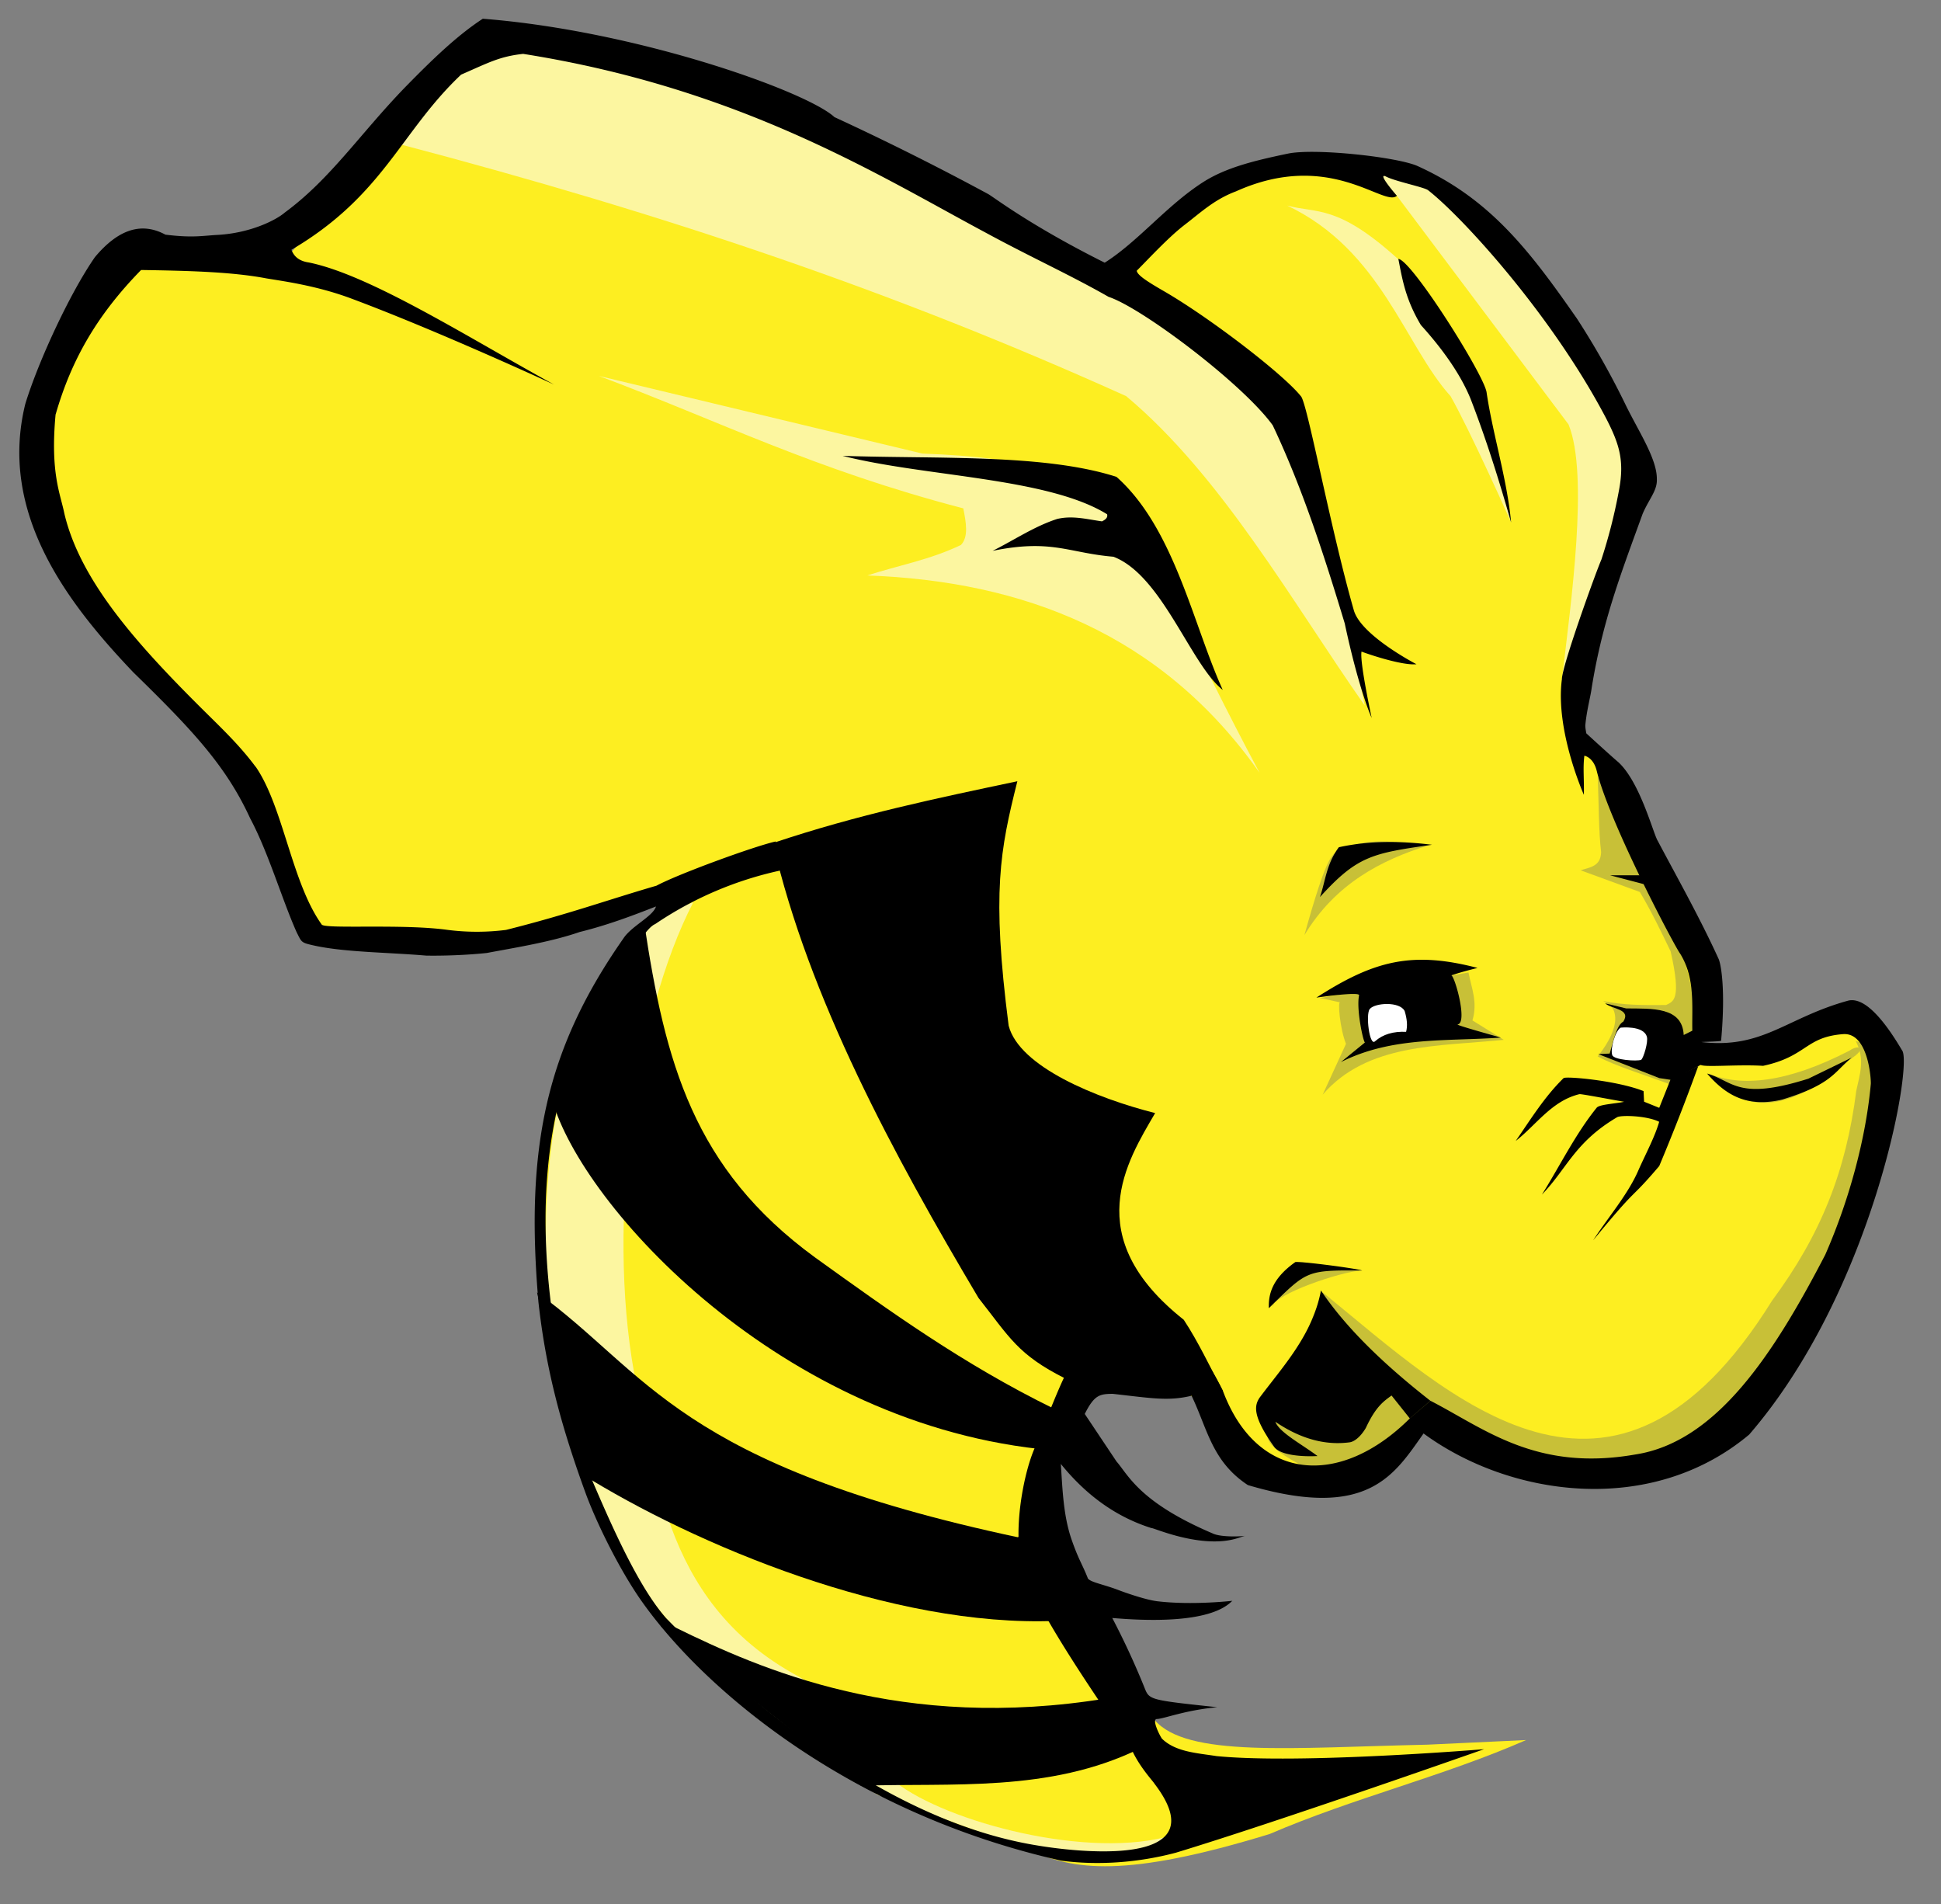 <?xml version="1.0" standalone="no"?><!DOCTYPE svg PUBLIC "-//W3C//DTD SVG 1.1//EN" "http://www.w3.org/Graphics/SVG/1.1/DTD/svg11.dtd"><svg t="1705543402336" class="icon" viewBox="0 0 1044 1024" version="1.1" xmlns="http://www.w3.org/2000/svg" p-id="1698" xmlns:xlink="http://www.w3.org/1999/xlink" width="203.906" height="200"><rect x="0" y="0" width="1044" height="1024" fill="#808080" stroke="none"/><path d="M590.413 148.11C581.543 123.765 275.741 4.91 271.845 17.945c-56.149 14.635-79.004 79.353-117.62 120.344l-85.784-4.91C30.666 181.989 10.836 231.612 24.33 283.215c48.435 65.605 104.648 121.437 139.699 203.847 2.756 38.837 168.114 4.071 203.562-3.627-48.42 34.671-90.583 88.381-72.463 243.096 16.536 72.653 27.861 153.78 174.561 235.952 19.323 10.818 59.269 23.283 83.978 32.391 23.632 10.834 51.271 15.3 129.214-8.553 45.109-19.434 93.814-31.139 137.957-50.542l-53.06 2.487c-73.065 1.584-129.467 7.048-146.858-13.368l-67.236-116.083 39.201-76.138c54.248 5.559 72.257 49.56 120.075 66.317l56.371-41.767c163.711 96.649 228.84-61.233 247.499-184.206-1.996-50.035-108.322 15.681-101.876-7.698 2.503-53.789-41.34-124.145-69.66-178.98l32.787-126.822c14.857-13.257-68.868-154.334-137.244-171.931-59.982-15.443-150.406 60.52-150.406 60.52z" fill="#FDEE21" p-id="1699"></path><path d="M859.357 417.672c0.586 13.621 0.523 30.205 1.837 40.548-0.222 7.872-6.13 8.173-11.024 9.82l31.852 11.657c6.336 10.644 11.404 21.287 16.552 31.931 5.955 26.182 1.489 26.926-2.455 28.858-11.562 0.111-23.093 0.143-33.848-2.154 4.815 2.55 5.876 4.403 6.383 7.666 0.95 6.019-2.93 14.207-9.297 22.127 9.424 5.227 26.609 10.343 39.36 15.205l14.556-32.406c-6.589-47.58-26.578-91.438-53.916-133.253z m59.459 159.609c17.676 7.365 42.084 5.211 75.916-12.228 5.037-3.58 9.725-1.441 0.729 4.435-44.396 39.835-65.636 19.91-76.644 7.793z" fill="#C8C037" p-id="1700"></path><path d="M998.138 559.826c5.243 10.058 2.059 18.215 0.301 26.72-5.48 43.177-18.927 77.294-45.331 112.979-85.879 138.052-172.565 51.667-241.702-4.546L682.849 766.603c-1.521 6.272-7.84 11.166 36.81 30.823l45.489-32.121c173.484 131.986 296.409-184.761 232.99-205.494z m-265.808 123.385c-11.689 0.824-46.535 12.671-48.087 19.529l16.029-23.885z m-22.761-146.399c2.154 0 12.449 2.756 11.341 2.138-1.584-0.871-0.174 14.445 3.057 22.412l-12.544 27.338c24.043-27.75 62.089-25.912 97.409-29.476l-16.853-10.454c2.93-9.757-0.523-17.47-2.138-25.786z m59.127-82.299c-25.817 7.919-50.526 20.844-67.109 48.404 12.655-45.426 15.237-43.715 19.323-45.933 17.692-7.919 32.185-2.994 47.786-2.471z" fill="#C8C037" p-id="1701"></path><path d="M630.85 986.906c-31.203 34.434-100.846-2.613-158.69-21.493-146.953-93.45-175.653-181.419-177.665-267.725-7.555-123.623 30.411-195.452 78.403-212.463-31.757 61.265-46.566 171.219-31.836 252.995 11.879 45.489 12.133 122.213 88.254 163.283 37.269 20.987 27.164 37.316 52.379 56.973 27.607 21.541 104.632 42.005 149.139 28.431z m46.63-571.309c-52.839-74.934-127.186-103.048-210.974-106.121 16.789-5.48 33.594-8.331 50.384-16.425 4.118-4.324 2.772-11.927 1.235-19.656-80.683-21.066-131.59-47.105-196.038-71.228L496.061 243.919c117.493 4.467 107.419 33.468 181.419 171.678z m56.577-36.144c-39.059-55.753-76.93-123.385-128.327-166.419-124.114-56.022-246.881-97.631-390.746-135.486l45.933-59.047c152.671 34.846 296.077 93.164 424.514 189.322 21.731 54.961 36.224 109.97 48.625 171.646z m78.719-98.518s-21.889-49.101-32.549-67.854c-24.725-27.401-37.237-78.466-87.874-102.525 16.013 4.324 26.989-0.839 59.681 28.811l51.508 97.694z m27.243 85.102c5.053-42.559 14.635-110.793 3.643-137.783L751.352 105.329c-5.116-4.752-8.791-11.198-12.798-16.235 43.351 11.246 88.619 41.387 149.646 160.416z" fill="#FCF6A0" p-id="1702"></path><path d="M657.697 371.058c-17.264-13.606-32.66-61.677-58.826-71.655-24.218-2.027-33.103-9.662-64.971-3.168 11.562-5.781 22.46-13.194 34.751-17.154 8.315-1.964 16.124 0.206 24.059 1.299 1.964-0.934 3.247-2.075 2.756-3.817-32.058-19.814-97.837-20.115-142.233-31.409 51.524 1.726 108.544-1.14 147.286 11.293 31.139 27.639 41.26 79.701 57.178 114.626zM752.128 139.224c7.159 0.649 45.632 61.518 47.438 71.639 3.199 22.143 11.087 46.962 13.21 70.135-6.336-22.222-13.241-44.444-21.858-66.65-2.534-6.13-8.917-19.957-26.657-39.518-8.252-13.78-10.026-24.629-12.133-35.606z m130.402 331.508h-16.472l18.199 4.783z m-112.314-16.425c-16.552-2.043-33.563-2.312-50.098 1.33-6.747 9.06-7.207 18.278-10.169 26.799 20.131-22.174 28.114-23.537 60.267-28.13z m225.768 114.452c-9.218 7.349-10.137 14.271-37.38 22.57-19.846 4.688-31.076-3.263-40.421-13.97 14.176 4.055 16.441 14.746 54.454 2.756z m-82.552 4.609a1153.516 1153.516 0 0 1-20.987 53.726c-17.154 20.115-9.836 8.664-35.527 39.914 8.22-12.671 18.912-24.867 24.503-38.061 3.912-8.711 8.822-17.93 10.992-25.659-6.811-3.39-20.749-3.659-22.65-2.439-22.84 13.463-26.958 27.718-40.421 41.593 9.757-15.585 18.088-32.628 29.413-46.661 1.283-1.821 9.662-2.17 14.809-3.247-7.999-1.394-22.808-4.245-24.012-4.118-14.889 3.58-23.236 16.552-34.307 25.184 8.078-11.657 15.49-23.774 25.738-33.784 1.014-1.172 28.684 1.251 43.034 6.969l0.285 5.702 8.141 3.294 6.13-15.364z m-180.722 109.922c-3.675-1.267-36.144-5.433-36.144-4.451-12.465 8.87-14.366 17.359-14.097 24.709 20.749-20.401 19.957-20.464 50.241-20.274z m-24.677-146.779s23.442-3.421 22.966-1.235c-1.695 8.141 2.883 27.94 3.374 25.184l-13.162 10.739c27.576-13.859 56.624-11.087 86.069-13.194 0 0-24.788-6.842-23.283-7.064 5.544-0.792-1.473-25.865-3.374-26.403 4.736-1.584 9.345-2.803 14.097-3.991-35.463-9.282-55.959-3.801-86.686 15.966z" p-id="1703"></path><path d="M910.834 553.997l-5.227 2.613c-0.729-15.253-17.106-14.144-30.918-14.287l-11.341-2.756c3.453 3.184 14.097 2.93 9.804 9.82-3.627 1.932-5.29 10.232-7.349 17.201l-6.13 0.301 32.787 12.893 7.017 1.077 16.853-9.06z" p-id="1704"></path><path d="M755.518 543.718c-2.629-5.227-15.902-4.482-18.753-1.109-2.328 2.74-0.158 20.337 2.835 17.375 4.308-3.801 9.931-5.385 16.694-5.068 0.855-3.247 0.539-6.763-0.776-11.198z m127.234 26.213c1.251-0.919 3.881-9.741 3.041-12.37-1.742-6.241-14.097-4.91-14.097-4.91-2.994 1.742-5.639 11.467-4.546 14.667 0.539 2.724 13.621 3.58 15.601 2.613z" fill="#FFFFFF" p-id="1705"></path><path d="M355.189 874.355l7.793 0.76c46.202 22.697 122.276 56.323 232.404 38.251l17.28 27.195c-48.499 23.568-100.672 18.136-149.535 19.799z m-66.333-179.328l23.141 97.156c61.962 38.742 167.813 83.107 256.036 79.511l-19.482-44.729c-184.175-39.122-199.744-88.539-259.679-131.938z m57.59-199c11.293 75.282 26.419 132.366 91.897 180.183 40.12 28.858 79.955 57.59 128.406 81.317 0 0-4.245 22.095-7.809 21.699-144.166-16.013-249.732-135.565-262.53-190.162 12.386-41.894 30.157-68.044 50.051-93.038z m69.295-42.67c19.213 83.455 65.019 167.972 110.556 244.648 16.71 21.177 21.066 30.522 46.804 43.414 34.766 11.008 59.364 8.205 84.596 6.541-6.906-12.798-13.051-26.166-21.002-38.203-56.513-44.697-30.395-85.388-15.38-111.157-31.424-7.935-73.065-24.82-78.799-47.01-9.234-71.798-4.546-94.574 4.688-131.447-42.543 8.981-85.673 17.866-131.447 33.23z" p-id="1706"></path><path d="M259.633 10.105c-13.986 9.139-27.449 22.206-41.973 37.063-24.028 24.867-39.993 49.132-64.464 67.125-4.878 4.213-18.611 11.008-35.875 12.022-8.125 0.396-13.431 1.742-28.367-0.127-13.178-7.128-25.691-2.503-37.902 12.101-13.4 19.26-30.363 55.848-37.427 78.878-14.524 58.715 22.539 107.103 58.081 144.403 31.63 30.886 49.861 50.209 62.849 78.529 9.82 18.373 17.106 43.573 24.994 61.249 2.851 5.607 2.249 5.575 9.915 7.27 16.52 3.532 39.439 3.548 59.871 5.306 8.822 0.127 20.939-0.206 32.438-1.41 15.839-2.978 34.434-5.908 50.019-11.293 15.237-3.754 28.811-8.949 41.039-13.732-1.584 5.354-13.241 10.517-17.597 17.296-41.482 59.396-52.839 112.203-45.616 195.547 4.086 36.952 12.56 67.569 25.342 102.62 5.86 16.029 18.326 41.419 30.252 58.287 35.527 50.162 114.927 114.579 225.483 139.382 19.292 2.629 41.181 1.22 61.772-4.261 54.565-16.536 165.77-55.658 165.77-55.658s-98.724 8.173-143.928 3.706c-10.454-1.647-22-2.202-29.302-9.345-1.204-1.568-5.654-10.517-2.788-10.596 3.912-0.111 15.158-4.768 32.517-6.336-37.047-3.96-36.509-3.928-39.217-10.675a421.093 421.093 0 0 0-17.264-37.316c16.267 1.378 52.316 3.39 64.544-9.234 0 0-21.335 2.471-40.167 0.253-6.351-0.744-17.185-4.593-20.416-5.797-8.458-3.294-15.427-4.324-17.043-6.446-2.946-7.492-4.942-9.994-8.474-20.02-4.815-13.257-5.195-28.051-6.114-41.609 12.323 15.205 28.035 28.003 48.831 34.529 0.269-0.57 26.974 11.61 46.376 5.354l4.039-1.299c0 0.348-12.845 1.125-17.581-1.204-39.439-16.789-45.378-31.456-51.746-38.742l-17.043-25.516c5.179-10.343 8.11-10.723 14.984-10.818 20.749 2.297 29.809 4.071 42.448 1.03 8.537 17.581 10.834 35.242 30.284 48.039 64.749 19.213 78.83-5.702 94.511-27.75 46.598 34.212 122.435 44.745 175.131 0.602 66.983-77.5 88.175-199.665 82.236-206.634-8.363-14.192-19.323-28.827-28.763-26.799-33.578 9.155-45.965 26.198-79.242 22.317 3.96-0.222 10.628-0.333 10.675-0.713 2.566-28.177-0.206-41.815-1.426-44.159-10.121-22.27-23.378-45.711-32.628-63.276-2.376-3.643-9.377-31.314-21.097-42.242-5.037-4.292-17.344-15.617-17.344-15.617l-1.045 12.038s4.815 0.713 6.652 8.173c6.937 28.272 42.29 95.113 44.887 98.312 12.529 20.226 1.267 45.426 10.802 59.554 0.919 1.806 19.434-0.158 33.784 0.729 23.6-5.068 22.602-15.475 43.003-17.043 13.732-1.045 15.11 24.74 14.936 26.752-2.566 28.478-11.23 61.597-24.487 91.834-27.56 53.124-58.446 100.83-102.24 107.483-53.409 9.345-81.159-14.017-110.112-28.89l-11.087 9.456c-37.617 37.459-82.315 34.133-100.577-14.825-9.107-18.991-20.955-30.632-31.108-46.931l-53.836 38.774c-4.467 9.187-9.979 23.679-16.678 39.867-4.657 11.246-8.553 30.585-8.3 46.646-6.906 11.768 23.901 59.428 43.351 88.429l16.837 24.439c3.865 10.01 12.307 18.848 12.83 19.925 36.113 47.121-45.584 36.271-62.453 33.436-33.293-5.306-65.858-19.213-96.475-37.807l-5.306-3.279c-36.382-22.903-69.85-52.221-98.312-81.206-16.963-19.213-33.135-58.604-45.062-86.528-17.898-67.125-43.557-183.494 25.976-271.669 4.403-5.037 9.171-13.431 13.21-15.11a192.379 192.379 0 0 1 67.22-28.779l-2.439-15.633c-12.038 2.74-52.601 17.581-64.084 23.774-26.071 7.571-47.707 15.459-80.953 23.79a123.971 123.971 0 0 1-31.805-0.063c-23.917-3.247-64.67-0.348-67.268-2.756-16.203-22.586-20.638-63.039-35.4-84.706l-0.174-0.206-0.19-0.206c-8.616-11.578-18.658-21.018-28.542-30.838-35.4-35.162-65.731-69.184-74.189-105.234-2.138-10.644-7.619-21.683-4.704-53.155l0.048-0.158 0.063-0.158c8.505-29.413 22.365-53.377 45.885-77.421 24.471 0.396 48.705 0.919 67.569 4.546 8.648 1.441 26.673 3.801 45.268 10.723 47.057 17.534 109.257 46.345 109.257 46.345-46.693-25.627-98.882-58.921-131.843-65.652-4.91-0.697-7.919-2.93-9.377-6.842 49.576-29.128 58.651-63.403 91.248-94.178 14.904-6.494 20.717-9.788 33.373-11.166 117.113 18.516 190.827 65.161 249.162 96.348 23.679 12.861 45.204 22.602 65.731 34.323 18.025 5.924 72.384 46.962 88.286 69.089 16.156 34.133 27.972 70.99 38.726 106.532 7.714 36.176 14.493 50.843 14.493 50.843s-6.557-30.252-5.464-35.685c6.811 2.534 22.871 7.555 29.54 6.779 0 0-29.777-15.38-33.674-28.985-12.513-43.636-25.073-111.569-28.447-115.101-9.551-11.99-49.322-42.448-73.73-56.545-9.234-5.322-14.223-8.616-14.603-10.961 7.793-7.872 17.407-18.294 26.055-24.915 8.268-6.336 15.791-13.495 27.338-17.787 50.684-22.824 79.67 8.791 86.544 2.376 0 0-10.897-12.481-6.05-10.438 4.958 2.693 21.113 5.86 22.903 7.508 18.468 14.445 66.761 67.268 95.873 122.989 6.985 13.653 9.836 22.65 6.589 39.075a285.845 285.845 0 0 1-9.313 36.493c-3.199 7.349-21.319 57.638-21.256 64.401-3.643 27.591 11.832 62.136 11.832 62.136 0.158-9.377-0.57-14.382 0.269-21.082l1.045-11.99s-0.649-3.184-0.539-4.435c0.792-8.3 2.819-15.269 3.421-20.005 5.813-36.049 15.934-61.978 27.401-93.608 3.421-7.983 7.872-12.418 7.65-18.5 0.19-10.77-9.456-25.247-16.441-39.376a429.139 429.139 0 0 0-26.451-46.994c-25.184-36.176-46.614-64.48-85.894-82.204-10.976-4.831-54.217-9.551-69.153-6.747-18.104 3.77-33.689 7.492-46.107 15.443-19.545 12.513-34.909 31.9-52.934 43.319-39.851-19.925-59.079-34.846-62.659-36.905a1465.289 1465.289 0 0 0-82.711-41.387c-14.667-13.685-105.725-46.392-189.117-52.902z m509.712 743.209c-24.55-19.197-45.236-38.964-58.857-59.301-4.435 23.917-20.591 40.975-33.072 57.749-2.487 3.912-4.277 9.282 7.951 26.372 3.294 4.562 15.221 5.338 23.283 4.91-8.189-6.177-20.654-12.734-22.665-18.421 14.413 9.804 27.75 12.639 39.819 11.056 2.772-0.317 6.177-3.231 8.822-7.729 5.385-11.562 9.598-14.334 13.843-17.454l9.804 12.291z" p-id="1707"></path></svg>